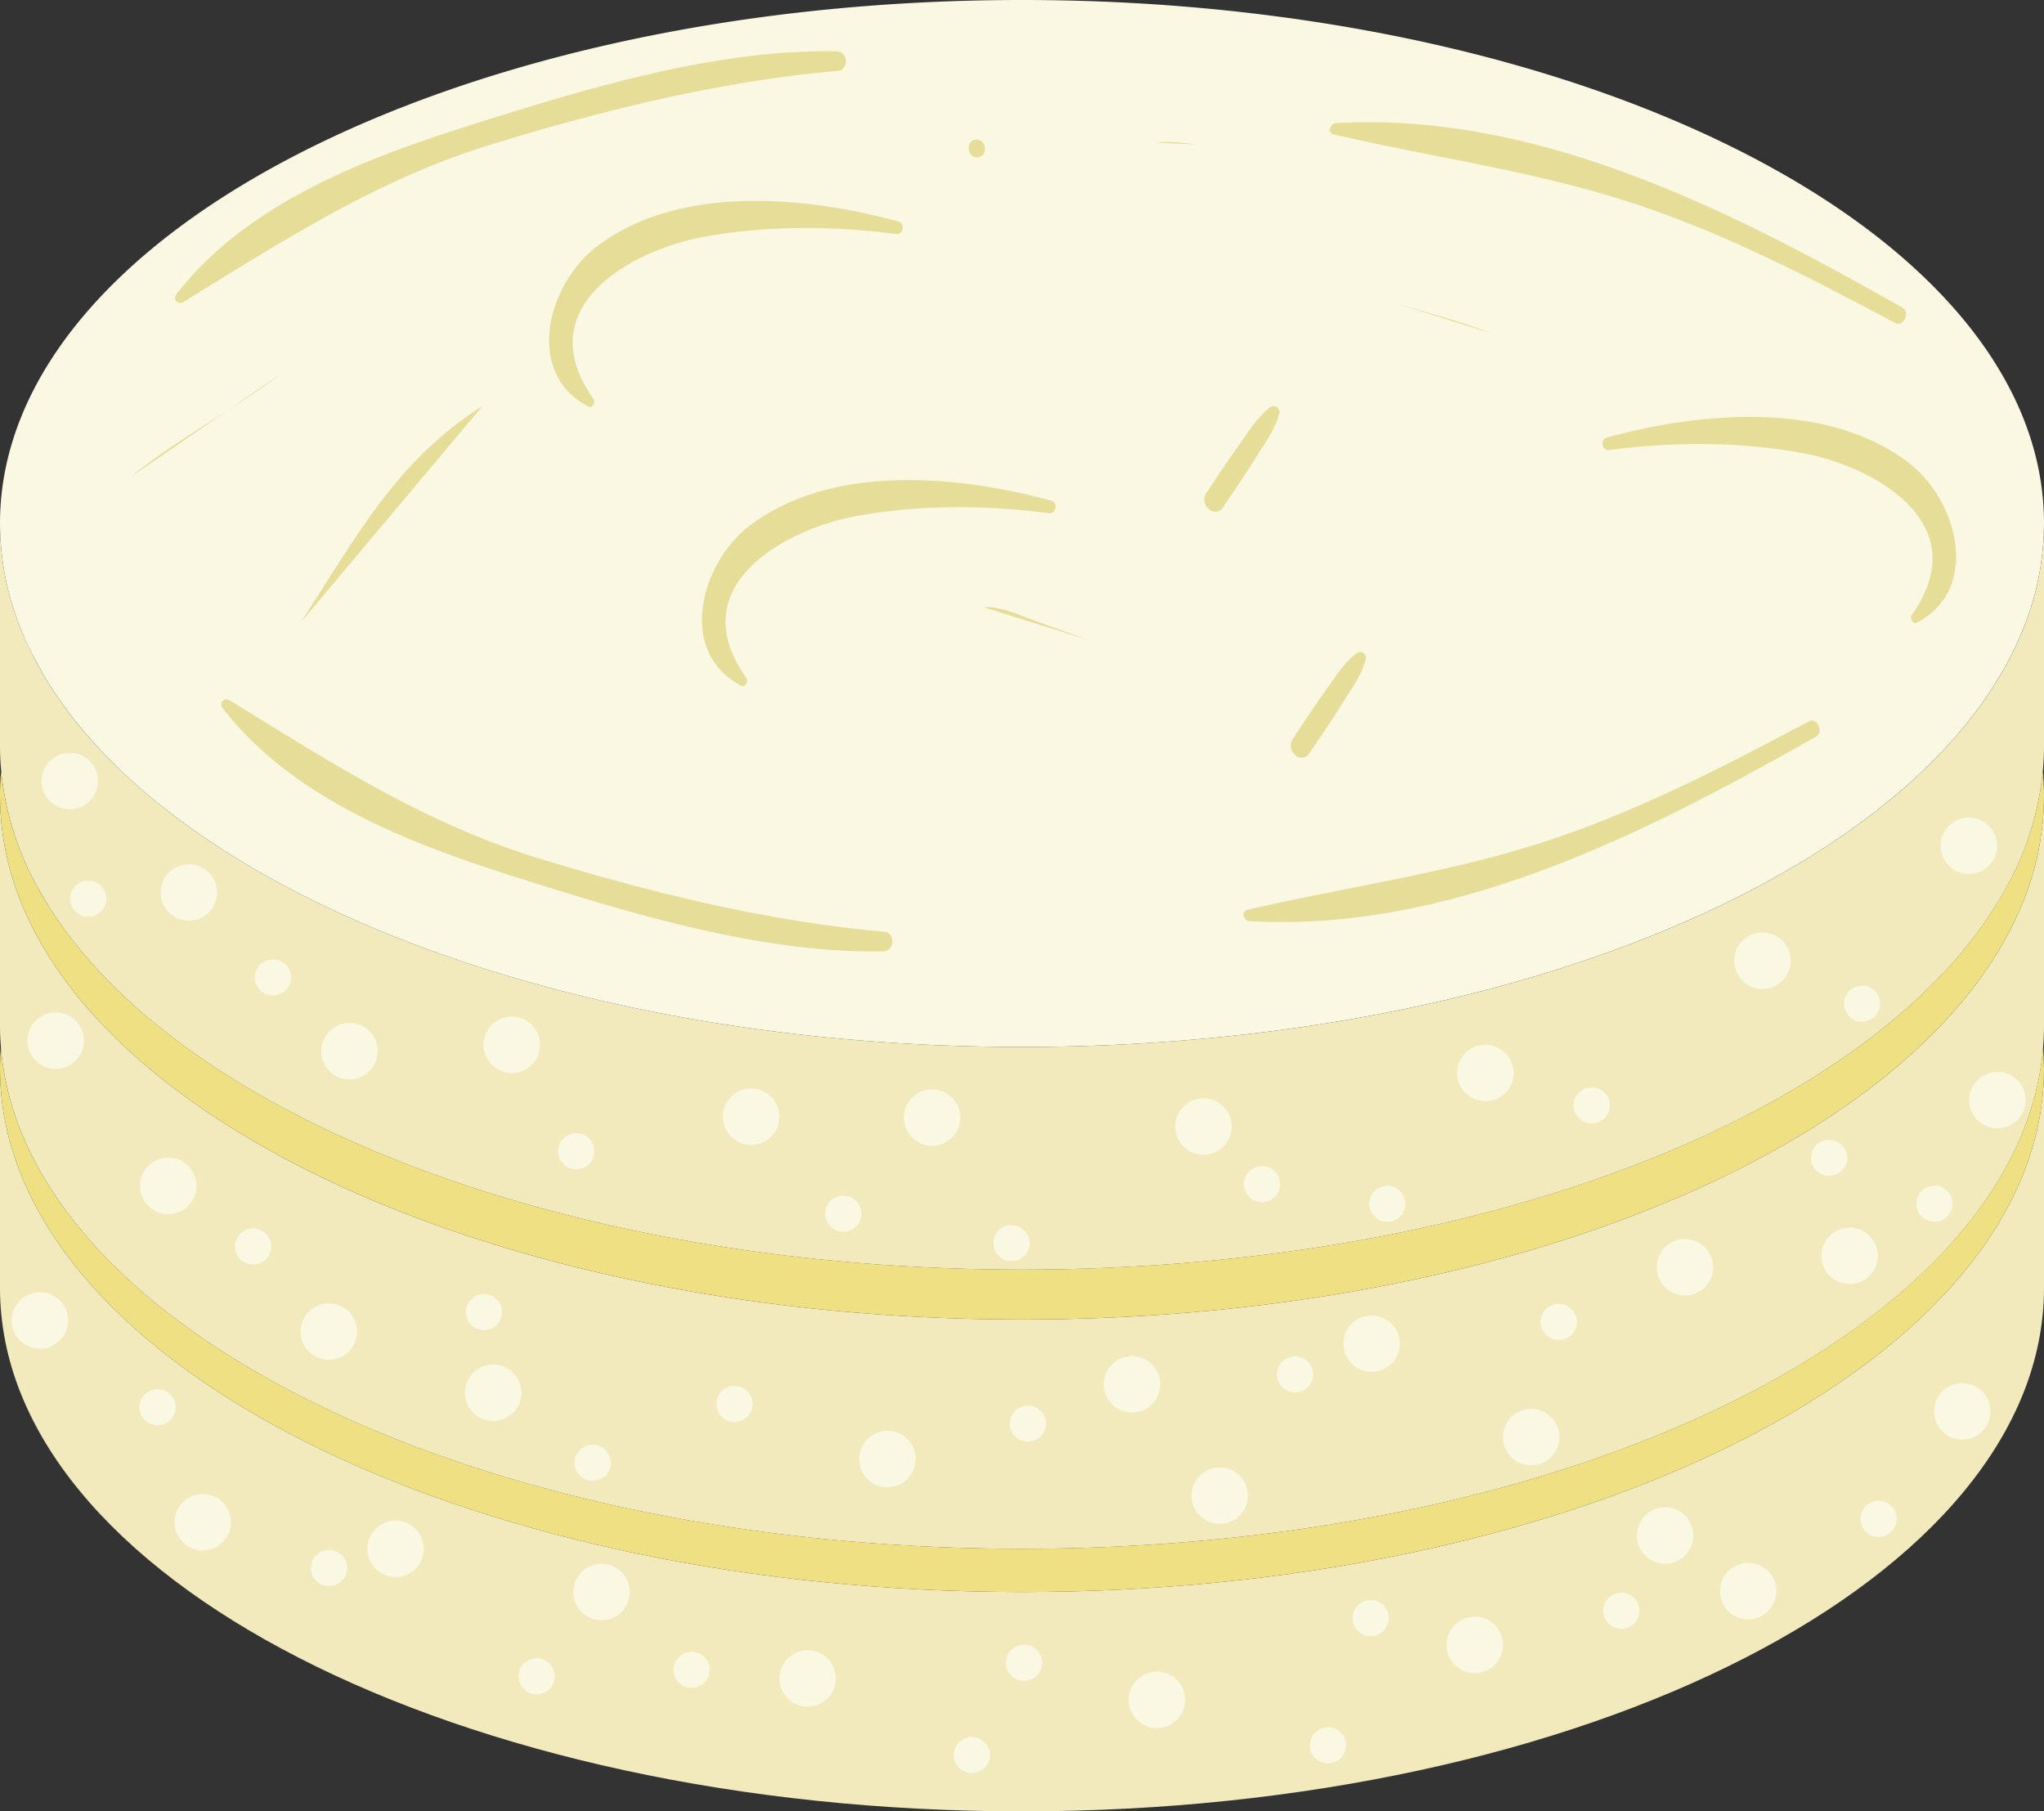<svg xmlns="http://www.w3.org/2000/svg" viewBox="0 0 615 545"><rect x="0" y="0" width="615" height="545" fill="#333333" stroke="none"/><title>Vanilla</title><g id="Layer_2" data-name="Layer 2"><g id="Layer_1-2" data-name="Layer 1"><path d="M615,157.5a85.2,85.2,0,0,1-7,33.5c-1.06,2.53-2.25,5-3.55,7.51-6.38,12.14-15.51,23.7-27.05,34.49q-3.52,3.3-7.34,6.5c-14.54,12.19-32.22,23.28-52.46,33-55,26.36-128.86,42.5-210.12,42.5S152.36,298.86,97.38,272.5c-20.24-9.72-37.92-20.81-52.46-33q-3.83-3.19-7.34-6.5c-11.54-10.79-20.67-22.35-27-34.49C9.23,196,8,193.53,7,191a85.2,85.2,0,0,1-7-33.5c0-.17,0-.33,0-.5C.53,70.25,138,0,307.5,0S614.47,70.25,615,157C615,157.17,615,157.33,615,157.5Z" fill="#faf7e2"/><path d="M615,387h0c0,.17,0,.33,0,.5,0,87-137.67,157.5-307.5,157.5S0,474.48,0,387.5c0-.17,0-.33,0-.5H0V321.5c0,45.37,37.45,86.25,97.38,115,55,26.36,128.86,42.5,210.12,42.5s155.14-16.14,210.12-42.5c59.93-28.75,97.38-69.63,97.38-115Z" fill="#f2eabd"/><path d="M615,157.5v67q0,3.78-.36,7.52a89.39,89.39,0,0,1-10.7,34.48q-1.77,3.28-3.81,6.51c-16.21,25.68-44.94,48.47-82.51,66.49-55,26.36-128.86,42.5-210.12,42.5S152.36,365.86,97.38,339.5c-37.57-18-66.3-40.81-82.51-66.49q-2-3.22-3.81-6.51A89.39,89.39,0,0,1,.36,232Q0,228.29,0,224.5v-67A85.2,85.2,0,0,0,7,191c1.06,2.53,2.25,5,3.55,7.51C16.91,210.65,26,222.21,37.58,233q3.53,3.3,7.34,6.5c14.54,12.19,32.22,23.28,52.46,33,55,26.36,128.86,42.5,210.12,42.5s155.14-16.14,210.12-42.5c20.24-9.72,37.92-20.81,52.46-33q3.82-3.19,7.34-6.5c11.54-10.79,20.67-22.35,27.05-34.49,1.3-2.47,2.49-5,3.55-7.51A85.2,85.2,0,0,0,615,157.5Z" fill="#f2eabd"/><path d="M615,239.5v69q0,3.27-.26,6.51c-3.39,42.76-40.07,81.12-97.12,108.49-55,26.36-128.86,42.5-210.12,42.5S152.36,449.86,97.38,423.5C40.33,396.13,3.65,357.77.26,315Q0,311.77,0,308.5v-69A85.63,85.63,0,0,0,7.41,274q1.42,3.28,3.12,6.51c15.09,28.74,45.66,54.23,86.85,74,55,26.36,128.86,42.5,210.12,42.5s155.14-16.14,210.12-42.5c41.19-19.76,71.76-45.25,86.85-74q1.69-3.22,3.12-6.51A85.63,85.63,0,0,0,615,239.5Z" fill="#f2eabd"/><path d="M615,321.5c0,45.37-37.45,86.25-97.38,115-55,26.36-128.86,42.5-210.12,42.5S152.36,462.86,97.38,436.5C37.45,407.75,0,366.87,0,321.5c0-.17,0-.33,0-.5,0-2,.1-4,.25-6,3.39,42.76,40.07,81.12,97.12,108.49,55,26.36,128.86,42.5,210.12,42.5s155.14-16.14,210.12-42.5c57-27.37,93.73-65.73,97.12-108.49.15,2,.24,4,.25,6C615,321.17,615,321.33,615,321.5Z" fill="#eee083"/><path d="M615,239.5a85.63,85.63,0,0,1-7.41,34.5q-1.43,3.28-3.12,6.51c-15.09,28.74-45.66,54.23-86.85,74-55,26.36-128.86,42.5-210.12,42.5S152.36,380.86,97.38,354.5c-41.19-19.76-71.76-45.25-86.85-74Q8.84,277.29,7.41,274A85.63,85.63,0,0,1,0,239.5c0-.17,0-.33,0-.5q0-3.51.35-7a89.39,89.39,0,0,0,10.7,34.48q1.77,3.28,3.81,6.51c16.21,25.68,44.94,48.47,82.51,66.49,55,26.36,128.86,42.5,210.12,42.5s155.14-16.14,210.12-42.5c37.57-18,66.3-40.81,82.51-66.49q2-3.22,3.81-6.51A89.39,89.39,0,0,0,614.64,232q.33,3.47.35,7C615,239.17,615,239.33,615,239.5Z" fill="#eee083"/><ellipse cx="26.56" cy="270.38" rx="5.46" ry="5.43" fill="#faf7e2"/><ellipse cx="82.12" cy="294.08" rx="5.46" ry="5.43" fill="#faf7e2"/><ellipse cx="76.17" cy="375.04" rx="5.46" ry="5.43" fill="#faf7e2"/><ellipse cx="47.4" cy="423.41" rx="5.46" ry="5.43" fill="#faf7e2"/><ellipse cx="173.38" cy="346.4" rx="5.46" ry="5.43" fill="#faf7e2"/><ellipse cx="145.61" cy="394.78" rx="5.46" ry="5.43" fill="#faf7e2"/><ellipse cx="98.98" cy="471.79" rx="5.46" ry="5.43" fill="#faf7e2"/><ellipse cx="161.48" cy="504.37" rx="5.46" ry="5.43" fill="#faf7e2"/><ellipse cx="178.33" cy="440.12" rx="5.46" ry="5.43" fill="#faf7e2"/><ellipse cx="253.74" cy="365.16" rx="5.46" ry="5.43" fill="#faf7e2"/><ellipse cx="221" cy="422.43" rx="5.46" ry="5.43" fill="#faf7e2"/><ellipse cx="208.1" cy="502.4" rx="5.46" ry="5.43" fill="#faf7e2"/><ellipse cx="292.42" cy="528.07" rx="5.46" ry="5.43" fill="#faf7e2"/><ellipse cx="304.33" cy="374.05" rx="5.46" ry="5.43" fill="#faf7e2"/><ellipse cx="309.29" cy="428.35" rx="5.46" ry="5.43" fill="#faf7e2"/><ellipse cx="308.11" cy="500.3" rx="5.46" ry="5.43" fill="#faf7e2"/><ellipse cx="379.72" cy="356.28" rx="5.46" ry="5.43" fill="#faf7e2"/><ellipse cx="389.64" cy="413.54" rx="5.46" ry="5.43" fill="#faf7e2"/><ellipse cx="417.42" cy="362.2" rx="5.46" ry="5.43" fill="#faf7e2"/><ellipse cx="469" cy="397.74" rx="5.46" ry="5.43" fill="#faf7e2"/><ellipse cx="399.56" cy="525.11" rx="5.46" ry="5.43" fill="#faf7e2"/><ellipse cx="412.41" cy="486.84" rx="5.46" ry="5.43" fill="#faf7e2"/><ellipse cx="487.85" cy="484.63" rx="5.46" ry="5.43" fill="#faf7e2"/><ellipse cx="478.92" cy="332.58" rx="5.46" ry="5.43" fill="#faf7e2"/><ellipse cx="560.27" cy="301.98" rx="5.46" ry="5.43" fill="#faf7e2"/><ellipse cx="550.35" cy="348.38" rx="5.46" ry="5.43" fill="#faf7e2"/><ellipse cx="565.23" cy="456.98" rx="5.46" ry="5.43" fill="#faf7e2"/><ellipse cx="582.04" cy="362.16" rx="5.46" ry="5.43" fill="#faf7e2"/><circle cx="21" cy="235" r="8.5" fill="#faf7e2"/><circle cx="56.81" cy="268.52" r="8.5" fill="#faf7e2"/><circle cx="16.76" cy="313.1" r="8.5" fill="#faf7e2"/><circle cx="50.63" cy="356.79" r="8.5" fill="#faf7e2"/><circle cx="12" cy="397.29" r="8.5" fill="#faf7e2"/><circle cx="61" cy="458" r="8.5" fill="#faf7e2"/><circle cx="105.14" cy="316.26" r="8.5" fill="#faf7e2"/><circle cx="98.94" cy="400.64" r="8.5" fill="#faf7e2"/><circle cx="119" cy="466" r="8.5" fill="#faf7e2"/><circle cx="148.4" cy="419.04" r="8.5" fill="#faf7e2"/><circle cx="153.98" cy="314.36" r="8.5" fill="#faf7e2"/><circle cx="280.44" cy="336.28" r="8.5" fill="#faf7e2"/><circle cx="226" cy="336" r="8.5" fill="#faf7e2"/><circle cx="243" cy="505" r="8.5" fill="#faf7e2"/><circle cx="181" cy="479" r="8.5" fill="#faf7e2"/><circle cx="592.39" cy="254.47" r="8.5" fill="#faf7e2"/><circle cx="446.94" cy="322.85" r="8.5" fill="#faf7e2"/><circle cx="362.1" cy="338.96" r="8.5" fill="#faf7e2"/><circle cx="530.29" cy="289.07" r="8.5" fill="#faf7e2"/><circle cx="506.96" cy="381.28" r="8.5" fill="#faf7e2"/><circle cx="412.69" cy="404.3" r="8.5" fill="#faf7e2"/><circle cx="340.58" cy="416.54" r="8.5" fill="#faf7e2"/><circle cx="267" cy="439" r="8.5" fill="#faf7e2"/><circle cx="348.09" cy="511.43" r="8.5" fill="#faf7e2"/><circle cx="367" cy="450" r="8.5" fill="#faf7e2"/><circle cx="443.73" cy="494.93" r="8.5" fill="#faf7e2"/><circle cx="460.69" cy="432.39" r="8.5" fill="#faf7e2"/><circle cx="525.99" cy="478.73" r="8.5" fill="#faf7e2"/><circle cx="501" cy="462" r="8.5" fill="#faf7e2"/><circle cx="556.48" cy="377.85" r="8.5" fill="#faf7e2"/><circle cx="590.41" cy="424.65" r="8.5" fill="#faf7e2"/><circle cx="601" cy="331" r="8.5" fill="#faf7e2"/><g opacity="0.7"><path d="M270.41,66.68c-27.6-7.59-66.29-11.44-91,7.62-14.69,11.31-21.73,37.88-2.44,48,1.36.71,2.26-1.34,1.52-2.39-19.68-27.76,12-44.78,33.12-48.64,19.08-3.48,39-3.36,58.12-.86C271.7,70.68,272.41,67.23,270.41,66.68Z" fill="#ddd17a"/><path d="M316.41,150.68c-27.6-7.59-66.29-11.44-91,7.62-14.69,11.31-21.73,37.88-2.44,48,1.36.71,2.26-1.34,1.52-2.39-19.68-27.76,12-44.78,33.12-48.64,19.08-3.48,38.95-3.36,58.12-.86C317.7,154.68,318.41,151.23,316.41,150.68Z" fill="#ddd17a"/><path d="M483.36,131.68c27.6-7.59,66.29-11.44,91,7.62,14.69,11.31,21.72,37.88,2.44,48-1.36.71-2.26-1.34-1.52-2.39,19.68-27.76-12-44.78-33.13-48.64-19.07-3.48-38.94-3.36-58.11-.86C482.07,135.68,481.35,132.23,483.36,131.68Z" fill="#ddd17a"/><path d="M327.26,192.49l-16.43-5.92c-4.85-1.75-9.77-4.14-14.95-3.91" fill="#ddd17a"/><path d="M572.44,92.59c-52.06-29.53-110-59-170.54-55.54-1.63.1-2.64,2.91-.65,3.37,29,6.8,58.42,10.72,87,19.72s55.4,22.85,82,37.05C572.69,98.48,574.87,94,572.44,92.59Z" fill="#ddd17a"/><path d="M546.44,221.61c-52.06,29.52-110,59-170.54,55.53-1.63-.1-2.64-2.9-.65-3.37,29-6.8,58.42-10.72,87-19.72s55.4-22.84,82-37C546.69,215.71,548.87,220.23,546.44,221.61Z" fill="#ddd17a"/><path d="M360.07,43.42c-4-.32-8.23-1.09-12.25-.47" fill="#ddd17a"/><path d="M294,47.37c3.26,0,3-5.39-.22-5.39s-3,5.39.22,5.39" fill="#ddd17a"/><path d="M251.71,15.45c-36.38-.7-75.54,11.25-110.16,22.21C110.21,47.58,74.36,61,53,88.64A1.56,1.56,0,0,0,54.91,91c30.75-18.81,58.68-37.09,93.26-47.66,33.56-10.27,69-19,103.8-22C255.53,21,255.24,15.51,251.71,15.45Z" fill="#ddd17a"/><path d="M265.71,286.23c-36.38.69-75.54-11.25-110.16-22.22-31.34-9.92-67.19-23.29-88.58-51a1.56,1.56,0,0,1,1.94-2.38c30.75,18.81,58.68,37.09,93.26,47.66,33.56,10.27,69,19,103.8,22.05C269.53,280.67,269.24,286.16,265.71,286.23Z" fill="#ddd17a"/><path d="M90.55,187.18c16.5-25.36,28.72-48.68,54.6-65" fill="#ddd17a"/><path d="M408.23,196.52c-4,2.95-6.79,7.7-9.73,11.78-3.28,4.56-6.36,9.29-9.5,14-2.39,3.55,2.56,7.92,5,4.32,3.33-5,6.71-9.88,9.88-15,2.63-4.21,5.76-8.41,7.07-13.33A1.75,1.75,0,0,0,408.23,196.52Z" fill="#ddd17a"/><path d="M382.23,122.52c-4,3-6.79,7.7-9.73,11.78-3.28,4.56-6.36,9.29-9.5,14-2.39,3.55,2.56,7.92,5,4.32,3.33-5,6.71-9.88,9.88-15,2.63-4.21,5.76-8.41,7.07-13.33A1.75,1.75,0,0,0,382.23,122.52Z" fill="#ddd17a"/><path d="M39.3,143.5c14.55-11.8,31-20.16,45.79-31.4" fill="#ddd17a"/><path d="M448.94,100.34c-9.54-3.65-19.42-6.24-29.19-9.13" fill="#ddd17a"/></g></g></g></svg>